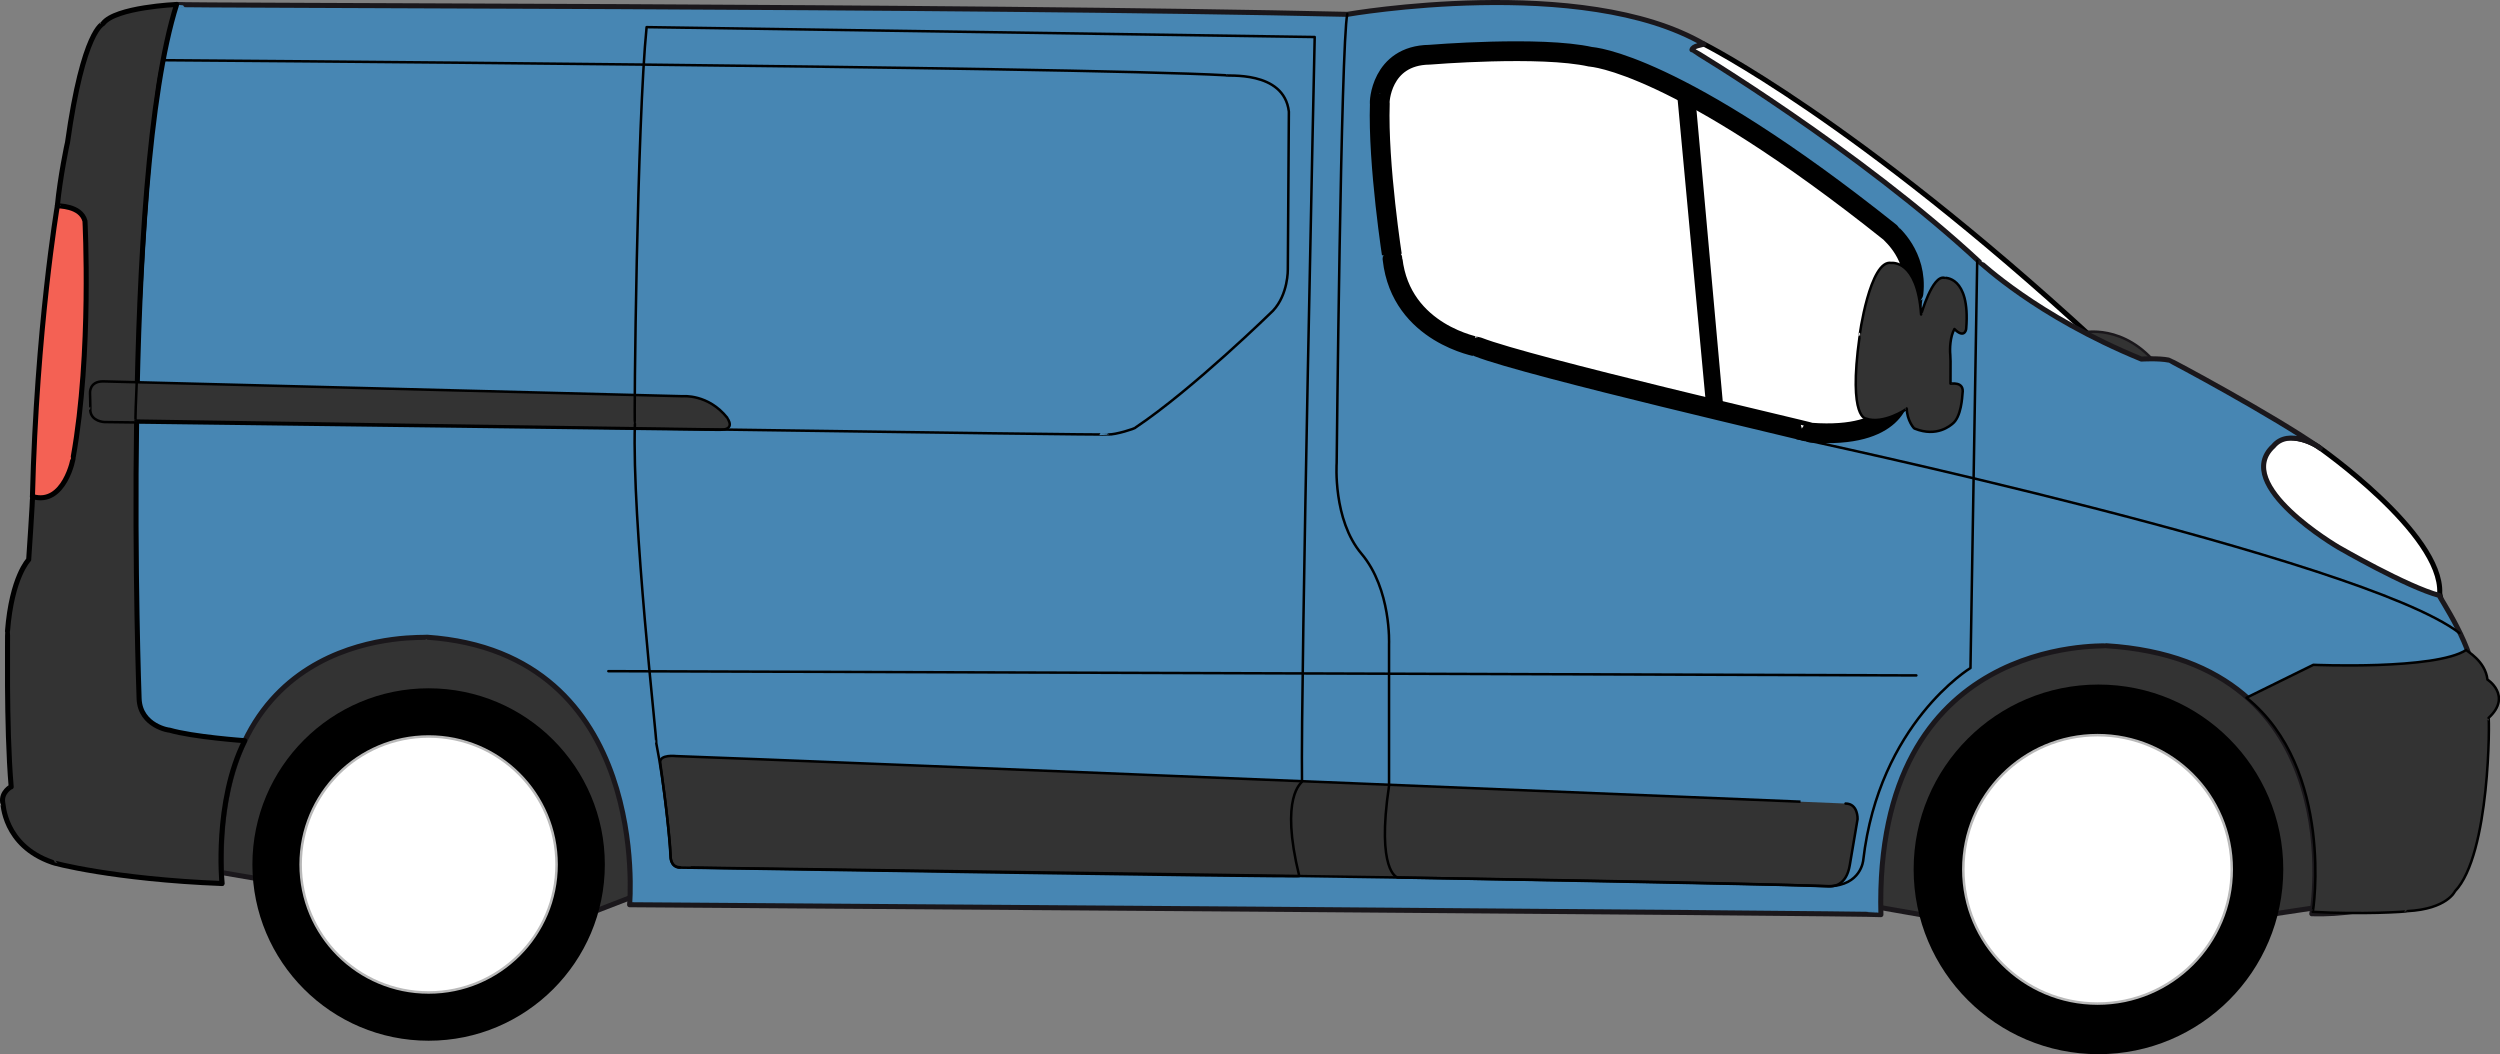 <?xml version="1.0" encoding="UTF-8" standalone="no"?>
<svg
   xmlns:dc="http://purl.org/dc/elements/1.1/"
   xmlns:cc="http://creativecommons.org/ns#"
   xmlns:rdf="http://www.w3.org/1999/02/22-rdf-syntax-ns#"
   xmlns:svg="http://www.w3.org/2000/svg"
   xmlns="http://www.w3.org/2000/svg"
   xmlns:sodipodi="http://sodipodi.sourceforge.net/DTD/sodipodi-0.dtd"
   xmlns:inkscape="http://www.inkscape.org/namespaces/inkscape"
   width="355.748"
   height="150"
   viewBox="0 0 355.748 150"
   version="1.1"
   xml:space="preserve"
   style="clip-rule:evenodd;fill-rule:evenodd;stroke-linecap:round;stroke-linejoin:round"
   id="svg169"
   sodipodi:docname="utilitaire.svg"
   inkscape:version="1.0 (4035a4fb49, 2020-05-01)"><rect x="0" y="0" width="355.748" height="150" fill="#808080" stroke="none"/><sodipodi:namedview
     fit-margin-bottom="0"
     fit-margin-right="0"
     fit-margin-left="0"
     fit-margin-top="0"
     inkscape:document-rotation="0"
     pagecolor="#ffffff"
     bordercolor="#666666"
     borderopacity="1"
     objecttolerance="10"
     gridtolerance="10"
     guidetolerance="10"
     inkscape:pageopacity="0"
     inkscape:pageshadow="2"
     inkscape:window-width="1920"
     inkscape:window-height="1017"
     id="namedview171"
     showgrid="false"
     inkscape:zoom="1.9740064"
     inkscape:cx="195.36437"
     inkscape:cy="51.626454"
     inkscape:window-x="-8"
     inkscape:window-y="-8"
     inkscape:window-maximized="1"
     inkscape:current-layer="svg169" /><g
     transform="matrix(5.986,0,0,5.986,-0.239,-0.239)"
     id="cat_utilitaire"><path
       d="m 39.588,1.206 c 0.959,0.404 6.309,4.846 6.309,4.821 2.6,2.22 3.912,2.069 3.912,2.069 C 44.131,2.872 40.548,1.088 40.548,1.088 40.43,1.074 40.325,1.068 40.233,1.068 c -0.447,0 -0.624,0.138 -0.645,0.138 z"
       style="fill:url(#_Linear1);fill-rule:nonzero"
       id="path2" /><path
       d="m 40.547,1.088 c 0,0 3.584,1.784 9.262,7.008 0,0 -1.312,0.151 -3.912,-2.069 0,0.025 -5.35,-4.417 -6.309,-4.821 0.025,0 0.278,-0.202 0.959,-0.118 z"
       style="fill:#ffffff;stroke:#000000;stroke-width:0.12px"
       id="path4" /><path
       d="m 5.795,3.385 c -0.16,0.832 -0.26,4.163 -0.261,4.164 0.017,0.985 0.867,1.027 0.867,1.027 0,0 6.65,0.163 6.637,0.138 0.922,0.013 1.035,-0.87 1.035,-0.87 0,0 0.126,-4.606 0.126,-4.632 -0.025,-0.845 -1.072,-0.87 -1.072,-0.87 L 7.108,2.291 C 5.888,2.3 5.787,3.385 5.795,3.385 Z"
       style="fill:url(#_Linear2);fill-rule:nonzero"
       id="path6" /><path
       d="m 7.108,2.291 6.019,0.051 c 0,0 1.047,0.025 1.072,0.87 0,0.026 -0.126,4.631 -0.126,4.631 0,0 -0.113,0.884 -1.035,0.871 0.013,0.026 -6.637,-0.139 -6.637,-0.139 0,0 -0.85,-0.041 -0.867,-1.026 0,0.009 0.101,-3.331 0.261,-4.164 -0.008,0 0.093,-1.085 1.313,-1.094 z"
       style="fill:none;stroke:#000000;stroke-width:0.12px"
       id="path8" /><path
       d="m 53.267,10.872 1.741,3.079 c 0,0 3.155,1.161 3.155,1.148 0.025,-0.29 -0.126,-0.946 -0.126,-0.959 0.063,-1.425 -2.89,-3.482 -2.89,-3.482 -0.236,-0.155 -0.48,-0.212 -0.712,-0.212 -0.633,0 -1.168,0.426 -1.168,0.426 z"
       style="fill:url(#_Linear3);fill-rule:nonzero"
       id="path10" /><path
       d="m 55.147,10.658 c 0,0 2.953,2.057 2.89,3.482 0,0.013 0.151,0.669 0.126,0.959 0,0.013 -3.155,-1.148 -3.155,-1.148 l -1.741,-3.079 c 0,0 0.997,-0.795 1.88,-0.214 z"
       style="fill:#ffffff;stroke:#000000;stroke-width:0.12px"
       id="path12" /><path
       d="m 44.552,21.581 1.918,0.337 7.504,-0.135 1.346,-0.202 0.824,-5.283 -6.309,-2.928 -6.512,1.162 z"
       style="fill:#333333;fill-rule:nonzero;stroke:#1a171b;stroke-width:0.12px"
       id="path14" /><path
       d="m 5.063,20.74 1.767,0.303 7.016,0.79 1.565,-0.605 0.101,-6.545 -4.997,-1.212 -4.291,0.808 -1.968,3.13 z"
       style="fill:#333333;fill-rule:nonzero;stroke:#1a171b;stroke-width:0.12px"
       id="path16" /><clipPath
       id="_clip4"><path
         d="m 49.557,7.944 1.161,0.884 c 0,0 0.656,-0.051 0.631,-0.076 -0.561,-0.719 -1.208,-0.829 -1.55,-0.829 -0.15,0 -0.242,0.021 -0.242,0.021 z"
         id="path18" /></clipPath><g
       clip-path="url(#_clip4)"
       id="g23"><path
         d="m 49.409,8.428 0.228,-0.747 1.895,0.58 -0.228,0.746 z"
         style="fill:url(#_Linear5);fill-rule:nonzero"
         id="path21" /></g><path
       d="m 49.557,7.945 c 0,0 0.984,-0.228 1.792,0.807 0.025,0.025 -0.631,0.076 -0.631,0.076 z"
       style="fill:#333333;stroke:#1a171b;stroke-width:0.06px"
       id="path25" /><path
       d="m 1.404,4.929 c 0,0 -0.492,2.889 -0.593,6.915 L 1.492,12.084 2.59,10.342 2.54,4.6 c 0,0 -0.833,-0.403 -1.136,0.329 z"
       style="fill:#f46154;fill-rule:nonzero;stroke:#000000;stroke-width:0.12px"
       id="path27" /><path
       d="M 32.068,0.381 C 23.108,0.172 4.239,0.18 4.239,0.146 2.565,0.827 3.05,2.059 3.019,2.089 2.621,2.47 2.269,2.976 2.239,2.998 2.856,3.016 3.117,3.522 3.12,3.503 3.114,3.57 2.456,11.696 2.666,13.522 c -0.236,0.185 -1.59,0.732 -1.59,0.732 -0.455,0.689 0.168,1.287 0.151,1.287 -0.084,1.043 1.085,3.205 0.051,3.155 -0.738,1.101 -0.026,0.833 -0.026,0.833 2.474,0.58 4.064,1.514 4.064,1.514 -0.337,-6.225 4.845,-5.822 4.879,-5.855 5.35,0.37 4.812,6.359 4.812,6.359 0,0 29.713,0.202 29.746,0.236 -0.168,-6.663 5.296,-6.368 5.351,-6.393 5.922,0.37 4.904,6.372 4.892,6.372 1.514,0.038 2.195,-0.467 2.195,-0.467 0.757,-0.151 0.584,-0.34 0.682,-0.467 0.77,-1.198 0.807,-3.786 0.795,-3.786 0.404,-0.504 -0.126,-0.655 0.202,-0.731 0.025,-0.833 -0.867,-2.103 -0.842,-2.116 -0.769,-0.202 -2.397,-1.144 -2.397,-1.144 0,0 -2.549,-1.484 -1.548,-2.406 0.293,-0.357 0.825,-0.128 1.031,-0.008 C 53.979,9.861 51.626,8.601 51.601,8.601 51.349,8.55 50.945,8.576 50.945,8.576 48.421,7.541 47.134,6.279 47.109,6.279 44.232,3.604 40.269,1.223 40.261,1.223 40.286,1.13 40.475,1.115 40.548,1.088 39.208,0.309 37.291,0.1 35.618,0.1 c -1.94,0 -3.55,0.281 -3.55,0.281 z M 2.239,2.998 c -10e-4,0 -10e-4,0 -0.002,0 0,10e-4 10e-4,10e-4 0.002,0 z m 52.959,7.697 c -0.005,-0.007 -0.036,-0.029 -0.084,-0.058 0.029,0.02 0.056,0.039 0.084,0.058 z"
       style="fill:#4786b3;fill-opacity:1;fill-rule:nonzero"
       id="path29" /><path
       d="m 54.083,10.645 c 0.362,-0.441 1.09,0.013 1.115,0.051 C 54.1,9.926 51.626,8.601 51.601,8.601 51.349,8.55 50.945,8.576 50.945,8.576 48.421,7.541 47.134,6.279 47.109,6.279 44.232,3.604 40.269,1.223 40.261,1.223 40.286,1.13 40.475,1.115 40.547,1.088 37.654,-0.594 32.068,0.381 32.068,0.381 23.108,0.172 4.239,0.18 4.239,0.146 2.565,0.827 3.05,2.059 3.019,2.089 2.603,2.488 2.237,3.023 2.237,2.998 2.859,3.014 3.12,3.528 3.12,3.503 c 0,0 -0.665,8.185 -0.454,10.019 -0.236,0.185 -1.59,0.732 -1.59,0.732 -0.455,0.689 0.168,1.287 0.151,1.287 -0.084,1.043 1.085,3.205 0.051,3.155 -0.739,1.101 -0.026,0.833 -0.026,0.833 2.474,0.58 4.064,1.514 4.064,1.514 -0.337,-6.225 4.845,-5.822 4.879,-5.855 5.35,0.37 4.812,6.359 4.812,6.359 0,0 29.713,0.202 29.746,0.236 -0.168,-6.662 5.296,-6.368 5.351,-6.393 5.922,0.37 4.904,6.372 4.892,6.372 1.514,0.038 2.195,-0.467 2.195,-0.467 0.757,-0.151 0.584,-0.341 0.682,-0.467 0.77,-1.198 0.807,-3.785 0.795,-3.785 0.403,-0.505 -0.126,-0.656 0.202,-0.732 0.025,-0.833 -0.867,-2.103 -0.842,-2.116 -0.769,-0.202 -2.397,-1.144 -2.397,-1.144 0,0 -2.549,-1.485 -1.548,-2.406 z"
       style="fill:none;stroke:#1a171b;stroke-width:0.12px"
       id="path31" /><path
       d="m 6.04,20.591 c 0,-2.313 1.875,-4.189 4.189,-4.189 2.314,0 4.189,1.876 4.189,4.189 0,2.314 -1.875,4.189 -4.189,4.189 -2.314,0 -4.189,-1.875 -4.189,-4.189"
       style="fill-rule:nonzero"
       id="path33" /><path
       d="m 45.531,20.706 c 0,-2.426 1.967,-4.393 4.393,-4.393 2.427,0 4.394,1.967 4.394,4.393 0,2.427 -1.967,4.394 -4.394,4.394 -2.426,0 -4.393,-1.967 -4.393,-4.394"
       style="fill-rule:nonzero"
       id="path35" /><path
       d="m 7.187,20.591 c 0,1.68 1.361,3.042 3.042,3.042 1.681,0 3.042,-1.362 3.042,-3.042 0,-1.68 -1.361,-3.043 -3.042,-3.043 -1.681,0 -3.042,1.363 -3.042,3.043 z"
       style="fill:#ffffff;fill-rule:nonzero"
       id="path37" /><path
       d="m 7.187,20.591 c 0,-1.68 1.361,-3.043 3.042,-3.043 1.681,0 3.042,1.363 3.042,3.043 0,1.68 -1.361,3.042 -3.042,3.042 -1.681,0 -3.042,-1.362 -3.042,-3.042 z"
       style="fill:none;stroke:#b9b9b9;stroke-width:0.06px"
       id="path39" /><path
       d="m 46.712,20.706 c 0,1.762 1.429,3.19 3.191,3.19 1.761,0 3.19,-1.428 3.19,-3.19 0,-1.762 -1.429,-3.19 -3.19,-3.19 -1.762,0 -3.191,1.428 -3.191,3.19 z"
       style="fill:#ffffff;fill-rule:nonzero"
       id="path41" /><path
       d="m 46.712,20.706 c 0,-1.762 1.429,-3.19 3.191,-3.19 1.761,0 3.19,1.428 3.19,3.19 0,1.762 -1.429,3.191 -3.19,3.191 -1.762,0 -3.191,-1.429 -3.191,-3.191 z"
       style="fill:none;stroke:#b9b9b9;stroke-width:0.06px"
       id="path43" /><path
       d="m 34.019,1.341 c -1.161,0.017 -1.194,1.161 -1.178,1.161 -0.05,1.447 0.303,3.718 0.303,3.701 0.202,1.784 2.053,2.087 2.036,2.087 1.194,0.471 7.924,2.019 7.908,2.035 2.069,0.152 2.12,-0.909 2.12,-0.909 0,0 0.302,-2.405 0.319,-2.405 C 45.628,6.103 44.989,5.597 44.972,5.564 39.891,1.509 37.872,1.391 37.855,1.391 37.4,1.289 36.736,1.257 36.086,1.257 c -1.054,0 -2.067,0.084 -2.067,0.084 z"
       style="fill:#ffffff;fill-rule:nonzero"
       id="path45" /><path
       d="m 34.019,1.341 c 0,0 2.642,-0.219 3.836,0.05 0.017,0 2.036,0.118 7.117,4.173 0.017,0.034 0.656,0.538 0.555,1.447 -0.017,0 -0.319,2.406 -0.319,2.406 0,0 -0.051,1.06 -2.12,0.908 0.016,-0.016 -6.714,-1.565 -7.908,-2.035 0.017,0 -1.834,-0.303 -2.036,-2.087 0,0.017 -0.353,-2.254 -0.303,-3.701 -0.016,0 0.017,-1.145 1.178,-1.161 z"
       style="fill:none;stroke:#000000;stroke-width:0.47px"
       id="path47" /><path
       d="m 44.419,7.167 c -0.121,0.442 -0.181,0.885 -0.174,0.879 -0.264,1.893 0.132,1.943 0.151,1.943 0.395,0.148 0.96,-0.212 0.972,-0.239 0,0.277 0.176,0.491 0.189,0.479 0.53,0.214 0.855,-0.081 0.896,-0.114 0.214,-0.164 0.233,-0.652 0.239,-0.72 0.041,-0.246 -0.169,-0.241 -0.252,-0.237 -0.02,0.001 -0.033,0.003 -0.033,0 0.005,-0.577 0,-0.607 -0.005,-0.686 -0.014,-0.133 -0.004,-0.429 0.099,-0.611 0.217,0.222 0.281,0.044 0.28,-0.017 C 46.88,6.601 46.27,6.643 46.263,6.645 46.114,6.606 45.971,6.842 45.868,7.078 45.77,7.3 45.708,7.522 45.708,7.516 45.62,6.203 45.002,6.291 45.002,6.291 44.989,6.289 44.976,6.287 44.963,6.287 c -0.241,0 -0.423,0.44 -0.544,0.88 z"
       style="fill:#333333;fill-rule:nonzero"
       id="path49" /><path
       d="m 45.002,6.291 c 0,0 0.618,-0.088 0.706,1.225 0,0.012 0.265,-0.947 0.555,-0.871 -0.012,0 0.619,-0.063 0.518,1.199 10e-4,0.061 -0.063,0.239 -0.28,0.017 -0.104,0.182 -0.113,0.478 -0.099,0.611 0.005,0.079 0.01,0.109 0.005,0.686 0,0.012 0.336,-0.069 0.286,0.237 -0.007,0.068 -0.026,0.556 -0.24,0.72 -0.041,0.032 -0.366,0.328 -0.896,0.114 -0.013,0.012 -0.189,-0.202 -0.189,-0.48 0.012,0.013 -0.568,0.391 -0.972,0.24 0.025,0 -0.429,0.05 -0.151,-1.943 -0.013,0.012 0.248,-1.853 0.757,-1.755 z"
       style="fill:none;stroke:#000000;stroke-width:0.06px"
       id="path51" /><path
       d="m 2.489,0.6 c 0,0.013 -0.467,0.127 -0.845,2.84 0,-0.026 -0.177,0.82 -0.24,1.489 0,0.012 0.555,-0.013 0.656,0.366 0,0 0.164,3.129 -0.277,5.603 0.012,0.025 -0.215,1.173 -0.972,0.946 0.012,0.025 -0.089,1.501 -0.089,1.501 0,0 -0.403,0.404 -0.504,1.704 0.012,0.025 -0.038,2.221 0.088,3.697 0,-0.013 -0.24,0.126 -0.202,0.366 0.013,0.013 0.013,1.022 1.174,1.426 0,0.013 1.463,0.404 4.038,0.505 0,0 -0.19,-1.943 0.542,-3.395 0,0 -1.236,-0.088 -1.792,-0.252 0.026,0.013 -0.694,-0.088 -0.719,-0.745 0,-0.012 -0.454,-12.265 0.892,-16.505 0,0 -1.46,0.063 -1.75,0.454 z"
       style="fill:#333333;fill-rule:nonzero"
       id="path53" /><path
       d="m 4.239,0.146 c 0,0 -1.46,0.063 -1.75,0.454 0,0.013 -0.467,0.127 -0.846,2.84 0,-0.026 -0.176,0.82 -0.239,1.489 0,0.012 0.555,-0.013 0.656,0.366 0,0 0.164,3.129 -0.278,5.602 0.013,0.026 -0.214,1.174 -0.971,0.947 0.012,0.025 -0.089,1.501 -0.089,1.501 0,0 -0.403,0.404 -0.504,1.704 0.012,0.025 -0.038,2.221 0.088,3.697 0,-0.013 -0.24,0.126 -0.202,0.366 0.013,0.013 0.013,1.022 1.174,1.426 0,0.013 1.463,0.404 4.038,0.505 0,0 -0.19,-1.943 0.542,-3.395 0,0 -1.236,-0.088 -1.792,-0.252 0.026,0.013 -0.694,-0.088 -0.719,-0.745 0,-0.012 -0.454,-12.265 0.892,-16.505 z"
       style="fill:none;stroke:#000000;stroke-width:0.12px"
       id="path55" /><clipPath
       id="_clip12"><path
         d="m 15.735,18.174 c 0,0 0.231,1.657 0.248,2.229 0.004,0.017 -0.013,0.249 0.219,0.253 -0.034,0.016 23.201,0.286 27.306,0.454 0.096,0.005 0.421,0 0.505,-0.504 l 0.185,-1.094 c 0,0 0.017,-0.37 -0.286,-0.37 0.017,0 -24.867,-1.027 -27.795,-1.128 0,0 -0.042,-0.005 -0.1,-0.005 -0.119,0 -0.299,0.023 -0.282,0.165 z"
         id="path57" /></clipPath><g
       clip-path="url(#_clip12)"
       id="g62"><path
         d="m 15.626,20.654 0.093,-2.657 28.501,0.995 -0.093,2.657 z"
         style="fill:#333333;fill-rule:nonzero"
         id="path60" /></g><path
       d="m 15.735,18.174 c 0,0 0.231,1.657 0.248,2.229 0.004,0.017 -0.013,0.249 0.219,0.253 -0.034,0.017 23.201,0.286 27.306,0.454 0.096,0.005 0.421,0 0.505,-0.504 l 0.185,-1.094 c 0,0 0.017,-0.37 -0.286,-0.37 0.017,0 -24.867,-1.027 -27.795,-1.128 0,0 -0.408,-0.05 -0.382,0.16 z"
       style="fill:none;stroke:#000000;stroke-width:0.06px"
       id="path64" /><clipPath
       id="_clip14"><path
         d="m 2.18,9.389 c 0,0 0.012,0.41 0.006,0.41 0.025,0.265 0.337,0.274 0.337,0.274 l 14.621,0.185 c 0.403,0 0.185,-0.269 0.185,-0.286 C 16.874,9.4 16.269,9.459 16.269,9.459 L 2.489,9.106 C 2.155,9.106 2.18,9.389 2.18,9.389 Z"
         id="path66" /></clipPath><g
       clip-path="url(#_clip14)"
       id="g71"><path
         d="M 2.121,10.061 2.162,8.886 17.576,9.424 17.535,10.6 Z"
         style="fill:url(#_Linear15);fill-rule:nonzero"
         id="path69" /></g><path
       d="m 2.489,9.106 13.78,0.353 c 0,0 0.605,-0.059 1.06,0.513 0,0.017 0.218,0.286 -0.186,0.286 L 2.523,10.073 c 0,0 -0.312,-0.009 -0.337,-0.274 0.006,0 -0.006,-0.41 -0.006,-0.41 0,0 -0.025,-0.283 0.309,-0.283 z"
       style="fill:#333333;stroke:#000000;stroke-width:0.06px"
       id="path73" /><path
       d="m 3.921,1.471 c 0,0 21.618,0.155 25.253,0.358 0,0.033 1.392,-0.131 1.505,0.866 0,0.025 -0.025,3.748 -0.025,3.748 0,0 0.013,0.593 -0.353,0.984 0,0 -1.906,1.867 -3.268,2.776 0,0.025 -0.493,0.177 -0.644,0.164 C 26.402,10.393 9.488,10.14 3.263,10.039 3.229,10.073 3.568,2.329 3.921,1.471 Z"
       style="fill:none;stroke:#000000;stroke-width:0.06px"
       id="path75" /><path
       d="m 39.942,2.317 0.673,7.234 0.353,0.085 -0.639,-7.084 z"
       style="fill-rule:nonzero;stroke:#000000;stroke-width:0.06px"
       id="path77" /><path
       d="M 15.411,0.685 31.293,0.92 c 0,0 -0.336,15.378 -0.302,17.7 0,0.034 -0.537,0.328 -0.065,2.246 0.033,0.034 -14.752,-0.202 -14.752,-0.202 0,0 -0.164,-0.009 -0.192,-0.233 -0.026,-0.505 -0.139,-1.694 -0.341,-2.723 0.025,-0.025 -0.584,-5.296 -0.508,-7.593 -0.025,-0.025 0.051,-7.176 0.278,-9.43 z"
       style="fill:none;stroke:#000000;stroke-width:0.06px"
       id="path79" /><path
       d="m 47.042,6.237 -0.16,9.683 c 0,0 -2.171,1.312 -2.549,4.568 0,0 -0.048,0.605 -0.817,0.618 -0.303,-0.028 -10.259,-0.208 -10.259,-0.208 0,0 -0.502,-0.139 -0.197,-2.177 v -3.365 c 0,0 0.058,-1.308 -0.656,-2.154 -0.683,-0.809 -0.589,-2.153 -0.589,-2.153 0,0 0.101,-9.986 0.253,-10.676"
       style="fill:none;stroke:#000000;stroke-width:0.06px"
       id="path81" /><path
       d="m 55.033,15.844 -1.589,0.782 c 2.094,1.691 1.589,5.09 1.573,5.09 1.127,0.067 2.254,0 2.254,-0.017 0.942,-0.05 1.127,-0.471 1.127,-0.471 0.842,-0.875 0.825,-4.122 0.8,-4.122 0.558,-0.51 -0.005,-0.903 -0.026,-0.91 -0.051,-0.453 -0.504,-0.68 -0.504,-0.705 -0.732,0.479 -3.635,0.353 -3.635,0.353 z"
       style="fill:#333333;fill-rule:nonzero"
       id="path83" /><path
       d="m 53.444,16.626 1.589,-0.782 c 0,0 2.903,0.126 3.635,-0.354 0,0.026 0.454,0.253 0.504,0.707 -0.025,-0.025 0.606,0.379 0.026,0.909 0.025,0 0.042,3.247 -0.799,4.122 0,0 -0.186,0.421 -1.128,0.471 0,0.017 -1.127,0.084 -2.254,0.017 0.016,0 0.521,-3.399 -1.573,-5.09 z"
       style="fill:none;stroke:#000000;stroke-width:0.06px"
       id="path85" /><path
       d="m 14.502,15.995 31.093,0.101"
       style="fill:none;stroke:#000000;stroke-width:0.06px"
       id="path87" /><path
       d="m 42.756,10.454 c 0,0 13.425,2.853 15.748,4.633"
       style="fill:none;stroke:#000000;stroke-width:0.06px"
       id="path89" /></g><defs
     id="defs167"><linearGradient
       id="_Linear1"
       x1="0"
       y1="0"
       x2="1"
       y2="0"
       gradientUnits="userSpaceOnUse"
       gradientTransform="matrix(10.221,0,0,10.221,39.588,4.583)"><stop
         offset="0%"
         style="stop-color:#f2f3ff;stop-opacity:1"
         id="stop92" /><stop
         offset="100%"
         style="stop-color:#edf4ff;stop-opacity:1"
         id="stop94" /></linearGradient><linearGradient
       id="_Linear2"
       x1="0"
       y1="0"
       x2="1"
       y2="0"
       gradientUnits="userSpaceOnUse"
       gradientTransform="matrix(8.665,0,0,8.665,5.534,5.504)"><stop
         offset="0%"
         style="stop-color:#f2f3ff;stop-opacity:1"
         id="stop97" /><stop
         offset="100%"
         style="stop-color:#edf4ff;stop-opacity:1"
         id="stop99" /></linearGradient><linearGradient
       id="_Linear3"
       x1="0"
       y1="0"
       x2="1"
       y2="0"
       gradientUnits="userSpaceOnUse"
       gradientTransform="matrix(4.899,0,0,4.899,53.267,12.773)"><stop
         offset="0%"
         style="stop-color:#f2f3ff;stop-opacity:1"
         id="stop102" /><stop
         offset="100%"
         style="stop-color:#edf4ff;stop-opacity:1"
         id="stop104" /></linearGradient><linearGradient
       id="_Linear5"
       x1="0"
       y1="0"
       x2="1"
       y2="0"
       gradientUnits="userSpaceOnUse"
       gradientTransform="matrix(0.196,-0.642,0.642,0.196,50.342,8.713)"><stop
         offset="0%"
         style="stop-color:#231f20;stop-opacity:1"
         id="stop107" /><stop
         offset="100%"
         style="stop-color:#595a5c;stop-opacity:1"
         id="stop109" /></linearGradient><linearGradient
       id="_Linear15"
       x1="0"
       y1="0"
       x2="1"
       y2="0"
       gradientUnits="userSpaceOnUse"
       gradientTransform="matrix(0.038,-1.097,1.097,0.038,9.764,10.326)"><stop
         offset="0%"
         style="stop-color:#231f20;stop-opacity:1"
         id="stop157" /><stop
         offset="100%"
         style="stop-color:#4d4d4f;stop-opacity:1"
         id="stop159" /></linearGradient></defs></svg>
